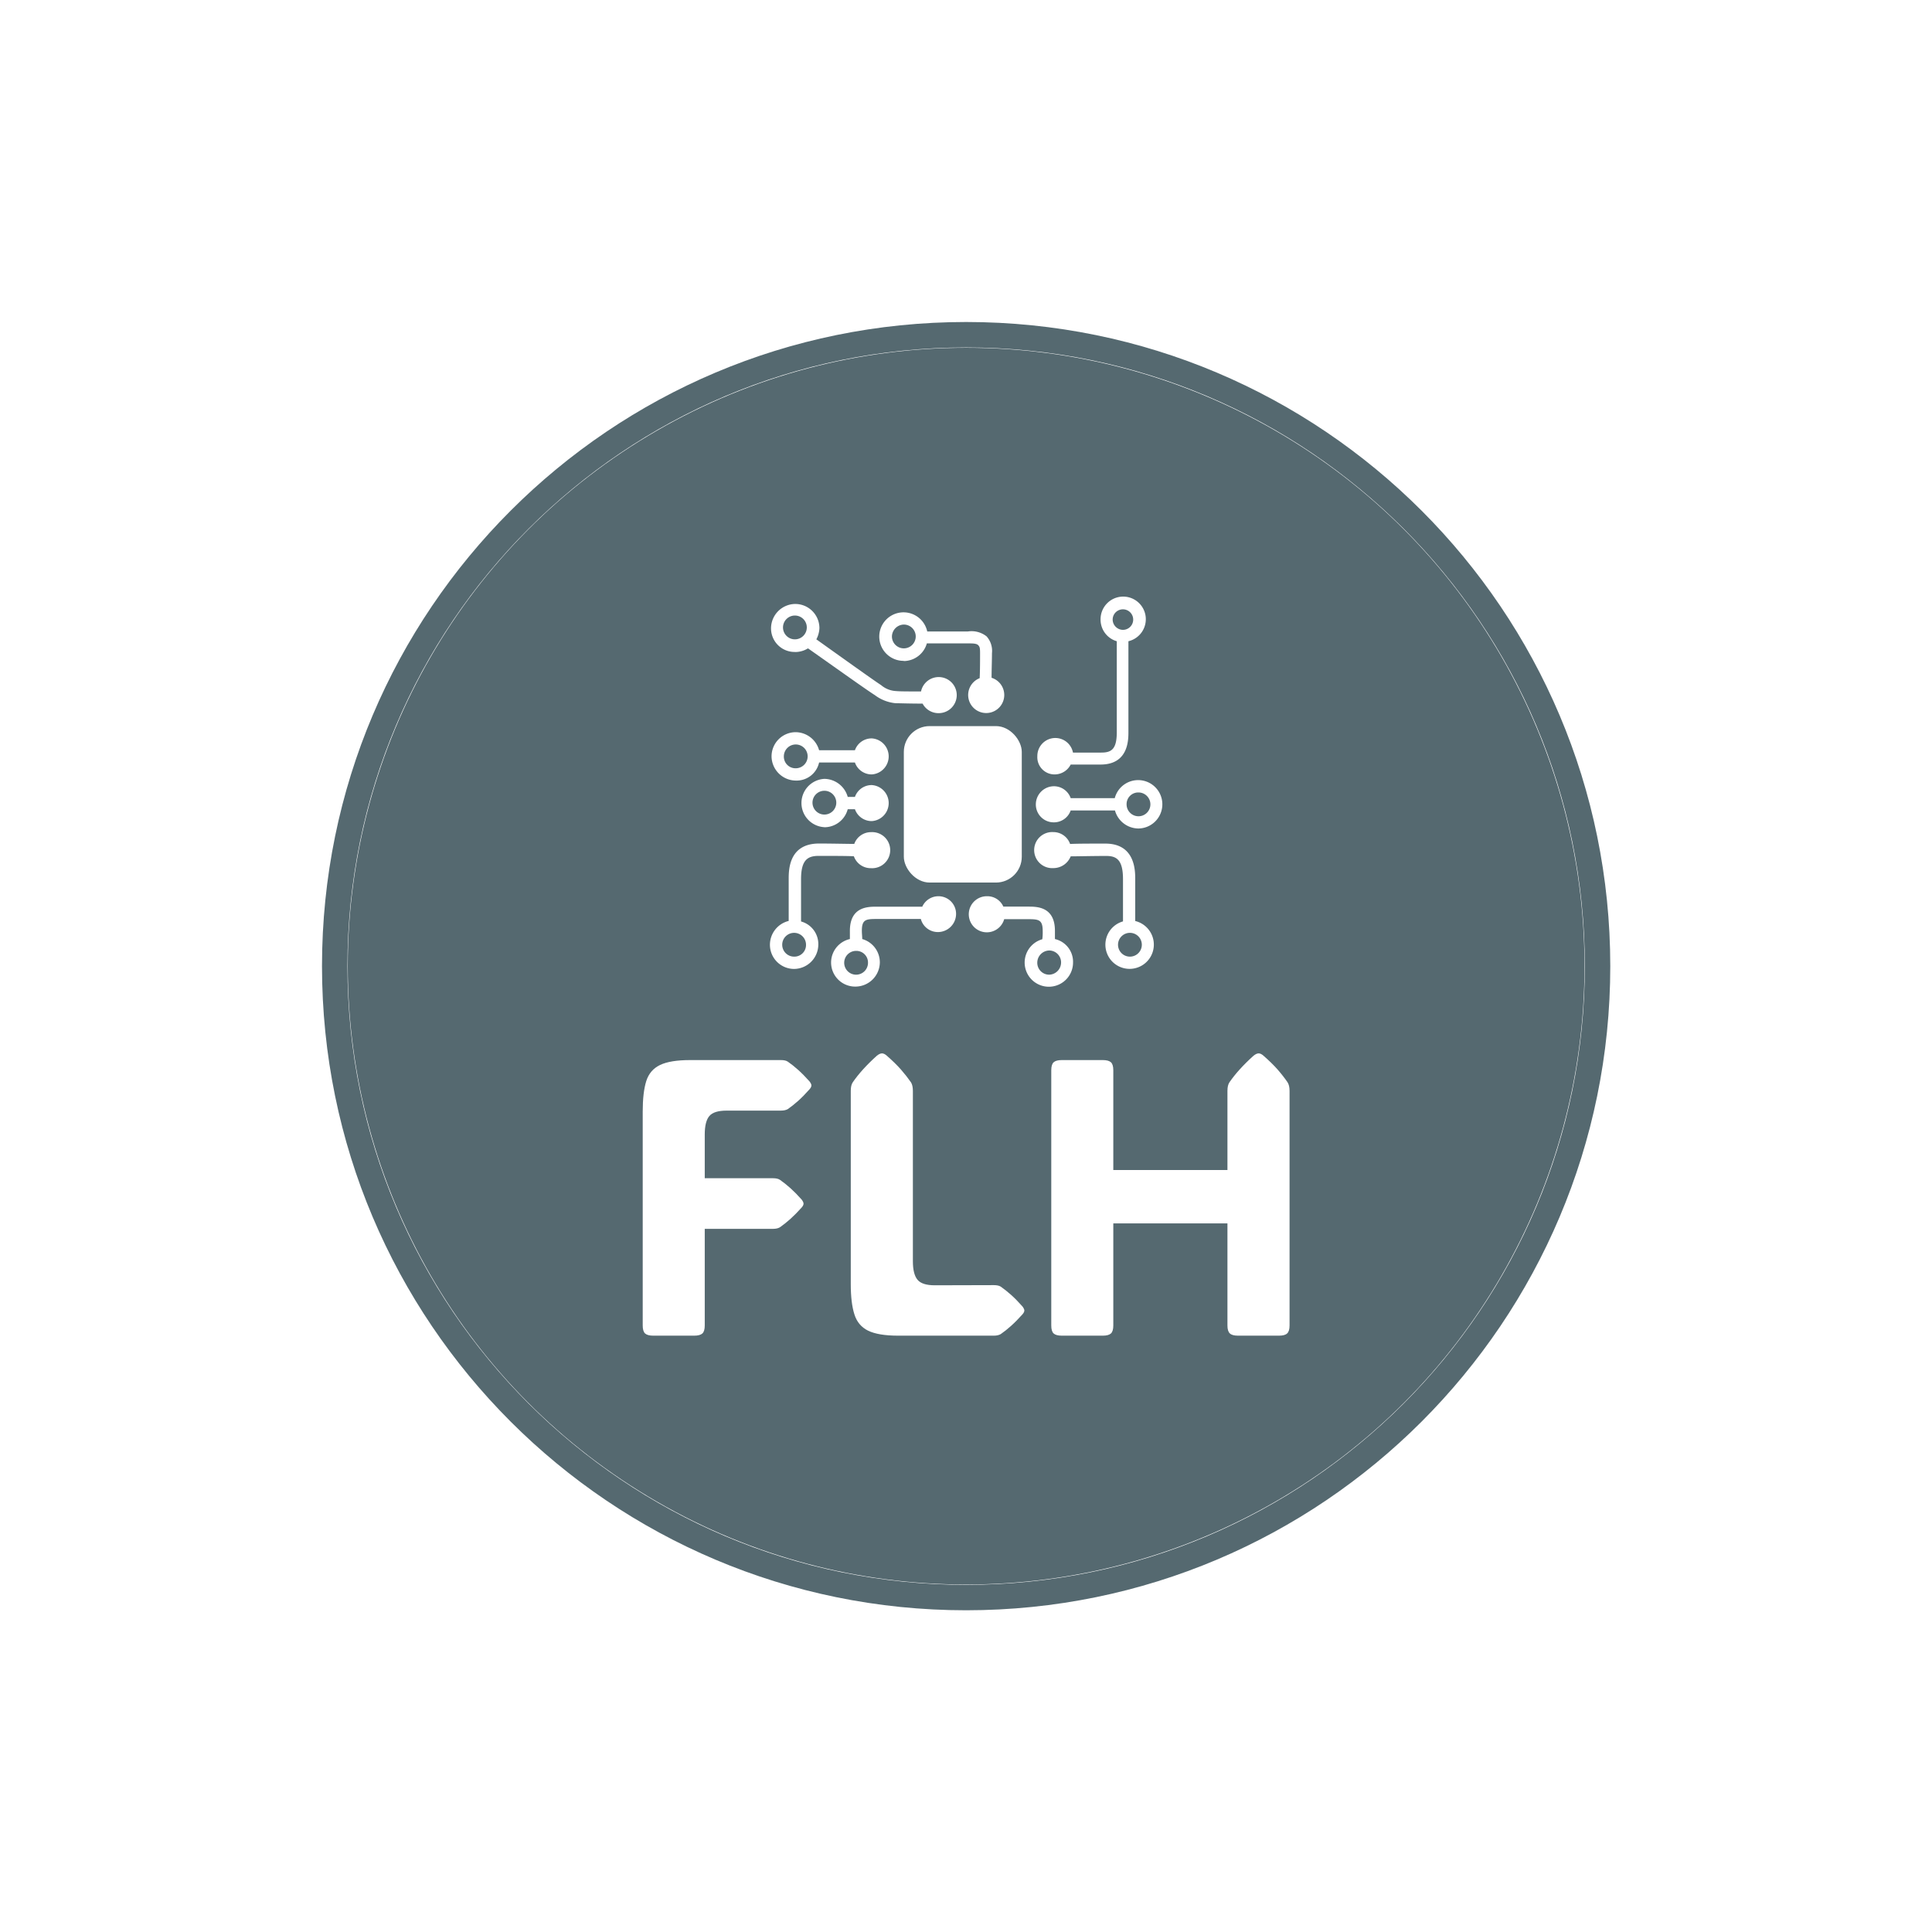 <svg xmlns="http://www.w3.org/2000/svg" version="1.1" xmlns:xlink="http://www.w3.org/1999/xlink" xmlns:svgjs="http://svgjs.dev/svgjs" width="1500" height="1500" viewBox="0 0 1500 1500"><rect width="1500" height="1500" fill="#ffffff"></rect><g transform="matrix(0.667,0,0,0.667,249.858,249.858)"><svg viewBox="0 0 334 334" data-background-color="#ffffff" preserveAspectRatio="xMidYMid meet" height="1500" width="1500" xmlns="http://www.w3.org/2000/svg" xmlns:xlink="http://www.w3.org/1999/xlink"><g id="tight-bounds" transform="matrix(1,0,0,1,0.047,0.048)"><svg viewBox="0 0 333.905 333.905" height="333.905" width="333.905"><g><svg></svg></g><g><svg viewBox="0 0 333.905 333.905" height="333.905" width="333.905"><g><path d="M0 166.952c0-92.205 74.747-166.952 166.952-166.952 92.205 0 166.952 74.747 166.953 166.952 0 92.205-74.747 166.952-166.953 166.953-92.205 0-166.952-74.747-166.952-166.953zM166.952 327.306c88.561 0 160.354-71.793 160.354-160.354 0-88.561-71.793-160.354-160.354-160.354-88.561 0-160.354 71.793-160.354 160.354 0 88.561 71.793 160.354 160.354 160.354z" data-fill-palette-color="tertiary" fill="#556970" stroke="transparent"></path><ellipse rx="160.274" ry="160.274" cx="166.952" cy="166.952" fill="#556970" stroke="transparent" stroke-width="0" fill-opacity="1" data-fill-palette-color="tertiary"></ellipse></g><g transform="matrix(1,0,0,1,83.126,71.173)"><svg viewBox="0 0 167.653 191.558" height="191.558" width="167.653"><g><svg viewBox="0 0 167.653 191.558" height="191.558" width="167.653"><g><svg viewBox="0 0 213.158 243.552" height="191.558" width="167.653"><g transform="matrix(1,0,0,1,0,150.525)"><svg viewBox="0 0 213.158 93.027" height="93.027" width="213.158"><g id="textblocktransform"><svg viewBox="0 0 213.158 93.027" height="93.027" width="213.158" id="textblock"><g><svg viewBox="0 0 213.158 93.027" height="93.027" width="213.158"><g transform="matrix(1,0,0,1,0,0)"><svg width="213.158" viewBox="3.91 -35.86 82.17 35.86" height="93.027" data-palette-color="#ffffff"><path d="M11.79-25.56L11.79-25.56 11.79-20 20.46-20Q21.04-20 21.34-19.8L21.34-19.8Q21.97-19.36 22.66-18.75 23.34-18.14 24.1-17.29L24.1-17.29Q24.34-16.97 24.34-16.77L24.34-16.77Q24.34-16.55 24.1-16.28L24.1-16.28Q23.34-15.43 22.66-14.82 21.97-14.21 21.34-13.77L21.34-13.77Q21-13.57 20.46-13.57L20.46-13.57 11.79-13.57 11.79-1.29Q11.79-0.56 11.49-0.28 11.18 0 10.45 0L10.45 0 5.25 0Q4.52 0 4.21-0.28 3.91-0.56 3.91-1.29L3.91-1.29 3.91-28.47Q3.91-30.91 4.36-32.34 4.81-33.76 6.12-34.39 7.42-35.01 9.94-35.01L9.94-35.01 21.46-35.01Q22.05-35.01 22.34-34.81L22.34-34.81Q22.97-34.38 23.66-33.76 24.34-33.15 25.1-32.3L25.1-32.3Q25.34-31.98 25.34-31.79L25.34-31.79Q25.34-31.57 25.1-31.3L25.1-31.3Q24.34-30.44 23.66-29.83 22.97-29.22 22.34-28.78L22.34-28.78Q22-28.59 21.46-28.59L21.46-28.59 14.58-28.59Q12.96-28.59 12.38-27.91 11.79-27.22 11.79-25.56ZM48.51 0L36.37 0Q33.86 0 32.55-0.63 31.25-1.27 30.8-2.71 30.34-4.15 30.34-6.54L30.34-6.54 30.34-31.1Q30.34-31.81 30.59-32.18L30.59-32.18Q31.69-33.79 33.66-35.57L33.66-35.57Q34.03-35.86 34.3-35.86L34.3-35.86Q34.59-35.86 34.91-35.57L34.91-35.57Q35.98-34.64 36.72-33.8 37.45-32.96 37.99-32.18L37.99-32.18Q38.23-31.79 38.23-31.1L38.23-31.1 38.23-9.45Q38.23-7.81 38.82-7.1 39.4-6.4 41.01-6.4L41.01-6.4 48.51-6.42Q49.09-6.42 49.39-6.23L49.39-6.23Q50.02-5.79 50.71-5.18 51.39-4.57 52.15-3.71L52.15-3.71Q52.39-3.39 52.39-3.2L52.39-3.2Q52.39-2.98 52.15-2.71L52.15-2.71Q51.39-1.86 50.71-1.25 50.02-0.63 49.39-0.2L49.39-0.2Q49.05 0 48.51 0L48.51 0ZM78.19-21.04L78.19-31.1Q78.19-31.81 78.44-32.18L78.44-32.18Q79.54-33.79 81.51-35.57L81.51-35.57Q81.88-35.86 82.15-35.86L82.15-35.86Q82.44-35.86 82.76-35.57L82.76-35.57Q83.83-34.64 84.57-33.8 85.3-32.96 85.83-32.18L85.83-32.18Q86.08-31.79 86.08-31.1L86.08-31.1 86.08-1.29Q86.08-0.56 85.77-0.28 85.47 0 84.74 0L84.74 0 79.54 0Q78.8 0 78.5-0.28 78.19-0.56 78.19-1.29L78.19-1.29 78.19-14.26 63.69-14.26 63.69-1.29Q63.69-0.56 63.39-0.28 63.08 0 62.35 0L62.35 0 57.15 0Q56.42 0 56.11-0.28 55.81-0.56 55.81-1.29L55.81-1.29 55.81-33.72Q55.81-34.45 56.11-34.73 56.42-35.01 57.15-35.01L57.15-35.01 62.35-35.01Q63.08-35.01 63.39-34.73 63.69-34.45 63.69-33.72L63.69-33.72 63.69-21.04 78.19-21.04Z" opacity="1" transform="matrix(1,0,0,1,0,0)" fill="#ffffff" class="wordmark-text-0" data-fill-palette-color="quaternary" id="text-0"></path></svg></g></svg></g></svg></g></svg></g><g transform="matrix(1,0,0,1,41.92,0)"><svg viewBox="0 0 129.318 128.564" height="128.564" width="129.318"><g><svg xmlns="http://www.w3.org/2000/svg" viewBox="20 20.174 60.019 59.669" x="0" y="0" height="128.564" width="129.318" class="icon-icon-0" data-fill-palette-color="quaternary" id="icon-0"><g data-name="Calque 2" fill="#ffffff" data-fill-palette-color="quaternary"><path d="M23.82 23.07A1.82 1.82 0 1 1 22 24.88 1.82 1.82 0 0 1 23.82 23.07M23.82 28.65A3.73 3.73 0 0 0 25.82 28.09C27.89 29.53 34.9 34.54 36.03 35.23A6.25 6.25 0 0 0 39.22 36.48C39.85 36.48 41.22 36.54 43.35 36.54A2.75 2.75 0 0 0 45.8 38 2.76 2.76 0 1 0 43.11 34.68C41.17 34.68 39.85 34.68 39.29 34.62A3.8 3.8 0 0 1 37 33.71C36 33.08 29.36 28.32 27.1 26.71A4 4 0 0 0 27.57 25 3.7 3.7 0 0 0 23.87 21.3 3.74 3.74 0 0 0 20.17 25 3.6 3.6 0 0 0 23.82 28.64Z" fill="#ffffff" data-fill-palette-color="quaternary"></path><path d="M22.13 44.61A1.82 1.82 0 1 1 23.95 46.43 1.78 1.78 0 0 1 22.13 44.61M27.52 45.55H33A2.71 2.71 0 0 0 35.57 47.37 2.76 2.76 0 0 0 35.57 41.86 2.71 2.71 0 0 0 33 43.67H27.52A3.76 3.76 0 0 0 23.95 40.91 3.7 3.7 0 0 0 20.25 44.61 3.74 3.74 0 0 0 23.95 48.31 3.52 3.52 0 0 0 27.52 45.55" fill="#ffffff" data-fill-palette-color="quaternary"></path><path d="M28.33 49.87A1.82 1.82 0 1 1 26.51 51.69 1.82 1.82 0 0 1 28.33 49.87M28.33 55.45A3.7 3.7 0 0 0 31.9 52.69H33A2.72 2.72 0 0 0 35.57 54.51 2.76 2.76 0 0 0 35.57 49 2.71 2.71 0 0 0 33 50.81H31.9A3.76 3.76 0 0 0 28.33 48.05 3.7 3.7 0 0 0 28.33 55.44Z" fill="#ffffff" data-fill-palette-color="quaternary"></path><path d="M23.7 75.24A1.82 1.82 0 1 1 25.52 73.42 1.78 1.78 0 0 1 23.7 75.24M24.76 69.85V63.4C24.76 60.46 25.76 59.83 27.45 59.83 29.52 59.83 31.83 59.83 32.84 59.89A2.73 2.73 0 0 0 35.47 61.71 2.76 2.76 0 1 0 35.47 56.2 2.71 2.71 0 0 0 32.9 58C31.84 58 29.52 57.94 27.51 57.94 22.87 57.94 22.87 62.01 22.87 63.39V69.78A3.76 3.76 0 0 0 20 73.42 3.7 3.7 0 0 0 23.7 77.12 3.74 3.74 0 0 0 27.4 73.42 3.58 3.58 0 0 0 24.76 69.86Z" fill="#ffffff" data-fill-palette-color="quaternary"></path><path d="M75.06 75.24A1.82 1.82 0 1 1 76.88 73.42 1.82 1.82 0 0 1 75.06 75.24M75.87 69.79V63.4C75.87 62.09 75.87 57.95 71.3 57.95 69.23 57.95 66.92 57.95 65.91 58.01A2.71 2.71 0 0 0 63.34 56.19 2.76 2.76 0 1 0 63.34 61.7 2.85 2.85 0 0 0 66 59.9C67.06 59.9 69.38 59.84 71.39 59.84 73 59.83 74 60.4 74 63.4V69.85A3.7 3.7 0 0 0 75 77.11 3.71 3.71 0 0 0 75.82 69.78Z" fill="#ffffff" data-fill-palette-color="quaternary"></path><path d="M72.42 23.69A1.57 1.57 0 1 1 74 25.26 1.59 1.59 0 0 1 72.42 23.69M63.59 47.37A2.76 2.76 0 0 0 66 45.86H70.57C74.83 45.86 74.83 42.1 74.83 40.86V27A3.46 3.46 0 1 0 70.57 23.62 3.44 3.44 0 0 0 73.05 27V40.9C73.05 43.53 72.23 44.03 70.67 44.03H66.35A2.75 2.75 0 0 0 60.9 44.59 2.63 2.63 0 0 0 63.59 47.37" fill="#ffffff" data-fill-palette-color="quaternary"></path><path d="M76.37 50.13A1.82 1.82 0 1 1 74.55 51.95 1.78 1.78 0 0 1 76.37 50.13M63.37 54.7A2.71 2.71 0 0 0 66 52.88H72.77A3.76 3.76 0 0 0 76.34 55.64 3.7 3.7 0 1 0 72.74 51H66A2.71 2.71 0 0 0 63.43 49.18 2.78 2.78 0 0 0 60.67 51.94 2.73 2.73 0 0 0 63.4 54.7Z" fill="#ffffff" data-fill-palette-color="quaternary"></path><rect x="40.48" y="39.98" width="18.04" height="23.93" rx="3.95" ry="3.95" fill="#ffffff" data-fill-palette-color="quaternary"></rect><path d="M40.48 24.45A1.82 1.82 0 1 1 38.66 26.27 1.86 1.86 0 0 1 40.48 24.45M40.48 30.03A3.7 3.7 0 0 0 44 27.33H50.26C50.95 27.33 51.57 27.33 51.83 27.58S52.14 28.02 52.14 28.83C52.14 29.96 52.14 31.46 52.08 32.65A2.76 2.76 0 1 0 55.84 35.22 2.76 2.76 0 0 0 53.9 32.59C53.9 31.4 53.96 29.96 53.96 28.83A3.32 3.32 0 0 0 53.14 26.26 3.7 3.7 0 0 0 50.26 25.51H44.06A3.71 3.71 0 1 0 40.48 30Z" fill="#ffffff" data-fill-palette-color="quaternary"></path><path d="M35 76.18A1.82 1.82 0 1 1 33.18 74.36 1.78 1.78 0 0 1 35 76.18M45.8 66A2.71 2.71 0 0 0 43.3 67.6H36.3C34.99 67.6 32.23 67.6 32.23 71.3V72.55A3.68 3.68 0 0 0 33.11 79.82 3.74 3.74 0 0 0 36.81 76.12 3.7 3.7 0 0 0 34.12 72.55C34.12 72.18 34.06 71.73 34.06 71.3 34.06 69.61 34.62 69.48 36.25 69.48H43.08A2.69 2.69 0 0 0 45.71 71.48 2.78 2.78 0 0 0 48.47 68.72 2.69 2.69 0 0 0 45.8 66" fill="#ffffff" data-fill-palette-color="quaternary"></path><path d="M62.71 78A1.82 1.82 0 0 1 60.89 76.18 1.87 1.87 0 0 1 62.71 74.3 1.82 1.82 0 0 1 64.53 76.12 1.87 1.87 0 0 1 62.71 78M63.59 72.55V71.29C63.59 67.59 60.83 67.59 59.52 67.59H55.7A2.67 2.67 0 0 0 53.2 66 2.76 2.76 0 1 0 55.83 69.51H59.53C61.16 69.51 61.72 69.63 61.72 71.33A8 8 0 0 1 61.66 72.58 3.7 3.7 0 1 0 66.36 76.15 3.57 3.57 0 0 0 63.59 72.55" fill="#ffffff" data-fill-palette-color="quaternary"></path></g></svg></g></svg></g><g></g></svg></g></svg></g></svg></g></svg></g><defs></defs></svg><rect width="333.905" height="333.905" fill="none" stroke="none" visibility="hidden"></rect></g></svg></g></svg>